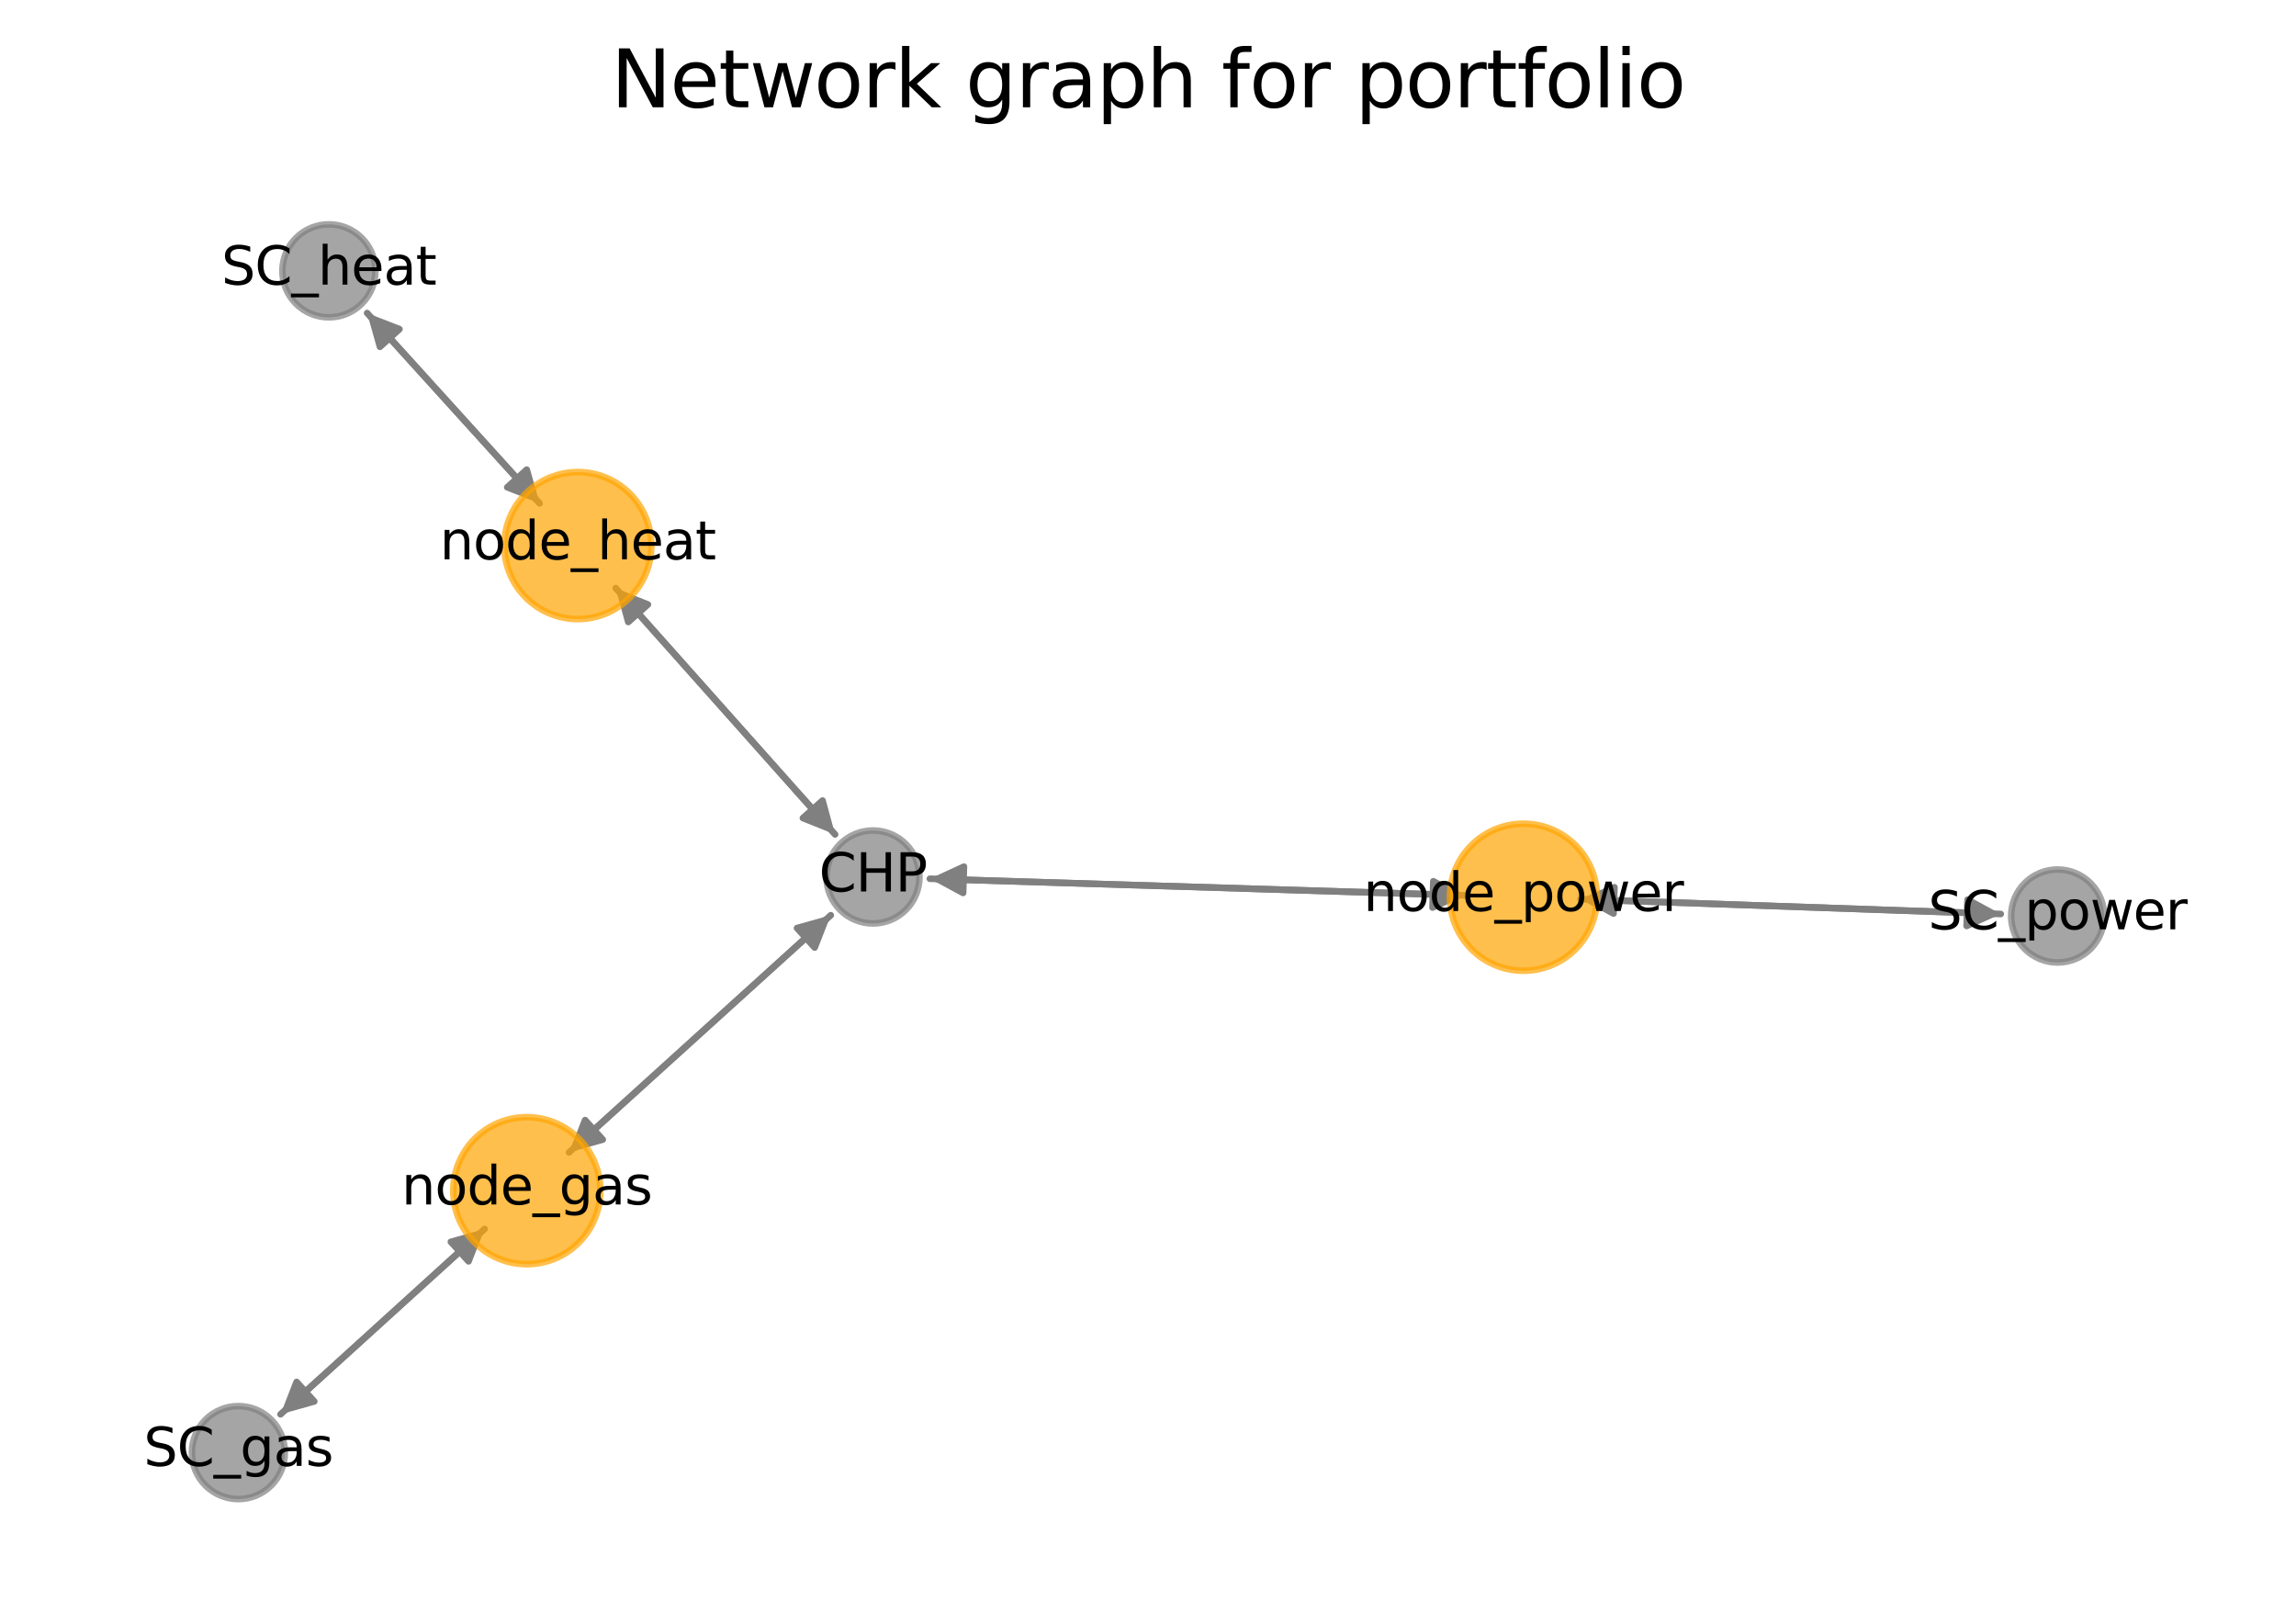 <?xml version="1.0" encoding="utf-8" standalone="no"?>
<!DOCTYPE svg PUBLIC "-//W3C//DTD SVG 1.1//EN"
  "http://www.w3.org/Graphics/SVG/1.1/DTD/svg11.dtd">
<svg xmlns:xlink="http://www.w3.org/1999/xlink" width="349.2pt" height="246.958pt" viewBox="0 0 349.2 246.958" xmlns="http://www.w3.org/2000/svg" version="1.1">
 <defs>
  <style type="text/css">*{stroke-linejoin: round; stroke-linecap: butt}</style>
 </defs>
 <g id="figure_1">
  <g id="patch_1">
   <path d="M 0 246.958 
L 349.2 246.958 
L 349.2 0 
L 0 0 
L 0 246.958 
z
" style="fill: none"/>
  </g>
  <g id="axes_1">
   <g id="patch_2">
    <path d="M 223.048 136.167 
Q 182.237 134.897 142.543 133.661 
" clip-path="url(#p82a8098e4b)" style="fill: none; stroke: #808080; stroke-linecap: round"/>
    <path d="M 146.479 135.785 
L 142.543 133.661 
L 146.604 131.787 
L 146.479 135.785 
z
" clip-path="url(#p82a8098e4b)" style="fill: #808080; stroke: #808080; stroke-linecap: round"/>
   </g>
   <g id="patch_3">
    <path d="M 240.356 136.741 
Q 272.325 137.864 303.177 138.948 
" clip-path="url(#p82a8098e4b)" style="fill: none; stroke: #808080; stroke-linecap: round"/>
    <path d="M 299.25 136.809 
L 303.177 138.948 
L 299.109 140.806 
L 299.25 136.809 
z
" clip-path="url(#p82a8098e4b)" style="fill: #808080; stroke: #808080; stroke-linecap: round"/>
   </g>
   <g id="patch_4">
    <path d="M 93.644 89.432 
Q 110.327 108.16 126.266 126.053 
" clip-path="url(#p82a8098e4b)" style="fill: none; stroke: #808080; stroke-linecap: round"/>
    <path d="M 125.099 121.736 
L 126.266 126.053 
L 122.112 124.397 
L 125.099 121.736 
z
" clip-path="url(#p82a8098e4b)" style="fill: #808080; stroke: #808080; stroke-linecap: round"/>
   </g>
   <g id="patch_5">
    <path d="M 82.065 76.545 
Q 68.95 62.074 56.585 48.431 
" clip-path="url(#p82a8098e4b)" style="fill: none; stroke: #808080; stroke-linecap: round"/>
    <path d="M 57.79 52.738 
L 56.585 48.431 
L 60.753 50.052 
L 57.79 52.738 
z
" clip-path="url(#p82a8098e4b)" style="fill: #808080; stroke: #808080; stroke-linecap: round"/>
   </g>
   <g id="patch_6">
    <path d="M 86.536 175.247 
Q 106.444 157.211 125.524 139.925 
" clip-path="url(#p82a8098e4b)" style="fill: none; stroke: #808080; stroke-linecap: round"/>
    <path d="M 121.217 141.128 
L 125.524 139.925 
L 123.902 144.092 
L 121.217 141.128 
z
" clip-path="url(#p82a8098e4b)" style="fill: #808080; stroke: #808080; stroke-linecap: round"/>
   </g>
   <g id="patch_7">
    <path d="M 73.706 186.884 
Q 58.186 200.976 43.493 214.316 
" clip-path="url(#p82a8098e4b)" style="fill: none; stroke: #808080; stroke-linecap: round"/>
    <path d="M 47.799 213.108 
L 43.493 214.316 
L 45.11 210.146 
L 47.799 213.108 
z
" clip-path="url(#p82a8098e4b)" style="fill: #808080; stroke: #808080; stroke-linecap: round"/>
   </g>
   <g id="patch_8">
    <path d="M 141.428 133.627 
Q 182.239 134.897 221.933 136.132 
" clip-path="url(#p82a8098e4b)" style="fill: none; stroke: #808080; stroke-linecap: round"/>
    <path d="M 217.997 134.009 
L 221.933 136.132 
L 217.872 138.007 
L 217.997 134.009 
z
" clip-path="url(#p82a8098e4b)" style="fill: #808080; stroke: #808080; stroke-linecap: round"/>
   </g>
   <g id="patch_9">
    <path d="M 127.01 126.889 
Q 110.328 108.161 94.388 90.267 
" clip-path="url(#p82a8098e4b)" style="fill: none; stroke: #808080; stroke-linecap: round"/>
    <path d="M 95.555 94.585 
L 94.388 90.267 
L 98.542 91.924 
L 95.555 94.585 
z
" clip-path="url(#p82a8098e4b)" style="fill: #808080; stroke: #808080; stroke-linecap: round"/>
   </g>
   <g id="patch_10">
    <path d="M 126.355 139.172 
Q 106.447 157.209 87.367 174.495 
" clip-path="url(#p82a8098e4b)" style="fill: none; stroke: #808080; stroke-linecap: round"/>
    <path d="M 91.674 173.291 
L 87.367 174.495 
L 88.989 170.327 
L 91.674 173.291 
z
" clip-path="url(#p82a8098e4b)" style="fill: #808080; stroke: #808080; stroke-linecap: round"/>
   </g>
   <g id="patch_11">
    <path d="M 304.294 138.987 
Q 272.325 137.864 241.474 136.78 
" clip-path="url(#p82a8098e4b)" style="fill: none; stroke: #808080; stroke-linecap: round"/>
    <path d="M 245.401 138.919 
L 241.474 136.78 
L 245.541 134.922 
L 245.401 138.919 
z
" clip-path="url(#p82a8098e4b)" style="fill: #808080; stroke: #808080; stroke-linecap: round"/>
   </g>
   <g id="patch_12">
    <path d="M 55.836 47.605 
Q 68.952 62.076 81.316 75.719 
" clip-path="url(#p82a8098e4b)" style="fill: none; stroke: #808080; stroke-linecap: round"/>
    <path d="M 80.112 71.412 
L 81.316 75.719 
L 77.148 74.098 
L 80.112 71.412 
z
" clip-path="url(#p82a8098e4b)" style="fill: #808080; stroke: #808080; stroke-linecap: round"/>
   </g>
   <g id="patch_13">
    <path d="M 42.665 215.067 
Q 58.186 200.976 72.878 187.635 
" clip-path="url(#p82a8098e4b)" style="fill: none; stroke: #808080; stroke-linecap: round"/>
    <path d="M 68.573 188.844 
L 72.878 187.635 
L 71.261 191.805 
L 68.573 188.844 
z
" clip-path="url(#p82a8098e4b)" style="fill: #808080; stroke: #808080; stroke-linecap: round"/>
   </g>
   <g id="PathCollection_1">
    <path d="M 231.703 147.617 
C 234.668 147.617 237.512 146.439 239.609 144.342 
C 241.706 142.246 242.884 139.402 242.884 136.437 
C 242.884 133.472 241.706 130.627 239.609 128.531 
C 237.512 126.434 234.668 125.256 231.703 125.256 
C 228.738 125.256 225.894 126.434 223.798 128.531 
C 221.701 130.627 220.523 133.472 220.523 136.437 
C 220.523 139.402 221.701 142.246 223.798 144.342 
C 225.894 146.439 228.738 147.617 231.703 147.617 
z
" clip-path="url(#p82a8098e4b)" style="fill: #ffa500; fill-opacity: 0.7; stroke: #ffa500; stroke-opacity: 0.7"/>
    <path d="M 87.882 94.144 
C 90.847 94.144 93.691 92.966 95.787 90.869 
C 97.884 88.772 99.062 85.928 99.062 82.963 
C 99.062 79.998 97.884 77.154 95.787 75.058 
C 93.691 72.961 90.847 71.783 87.882 71.783 
C 84.917 71.783 82.073 72.961 79.976 75.058 
C 77.879 77.154 76.701 79.998 76.701 82.963 
C 76.701 85.928 77.879 88.772 79.976 90.869 
C 82.073 92.966 84.917 94.144 87.882 94.144 
z
" clip-path="url(#p82a8098e4b)" style="fill: #ffa500; fill-opacity: 0.7; stroke: #ffa500; stroke-opacity: 0.7"/>
    <path d="M 80.118 192.242 
C 83.083 192.242 85.927 191.064 88.024 188.968 
C 90.121 186.871 91.299 184.027 91.299 181.062 
C 91.299 178.097 90.121 175.253 88.024 173.156 
C 85.927 171.06 83.083 169.882 80.118 169.882 
C 77.153 169.882 74.309 171.06 72.213 173.156 
C 70.116 175.253 68.938 178.097 68.938 181.062 
C 68.938 184.027 70.116 186.871 72.213 188.968 
C 74.309 191.064 77.153 192.242 80.118 192.242 
z
" clip-path="url(#p82a8098e4b)" style="fill: #ffa500; fill-opacity: 0.7; stroke: #ffa500; stroke-opacity: 0.7"/>
    <path d="M 132.773 140.428 
C 134.648 140.428 136.446 139.683 137.773 138.357 
C 139.099 137.031 139.844 135.233 139.844 133.357 
C 139.844 131.482 139.099 129.683 137.773 128.357 
C 136.446 127.031 134.648 126.286 132.773 126.286 
C 130.897 126.286 129.099 127.031 127.773 128.357 
C 126.446 129.683 125.701 131.482 125.701 133.357 
C 125.701 135.233 126.446 137.031 127.773 138.357 
C 129.099 139.683 130.897 140.428 132.773 140.428 
z
" clip-path="url(#p82a8098e4b)" style="fill: #808080; fill-opacity: 0.7; stroke: #808080; stroke-opacity: 0.7"/>
    <path d="M 312.947 146.362 
C 314.822 146.362 316.621 145.617 317.947 144.291 
C 319.273 142.965 320.018 141.167 320.018 139.291 
C 320.018 137.416 319.273 135.617 317.947 134.291 
C 316.621 132.965 314.822 132.22 312.947 132.22 
C 311.072 132.22 309.273 132.965 307.947 134.291 
C 306.621 135.617 305.876 137.416 305.876 139.291 
C 305.876 141.167 306.621 142.965 307.947 144.291 
C 309.273 145.617 311.072 146.362 312.947 146.362 
z
" clip-path="url(#p82a8098e4b)" style="fill: #808080; fill-opacity: 0.7; stroke: #808080; stroke-opacity: 0.7"/>
    <path d="M 50.02 48.258 
C 51.895 48.258 53.694 47.513 55.02 46.187 
C 56.346 44.861 57.091 43.062 57.091 41.187 
C 57.091 39.312 56.346 37.513 55.02 36.187 
C 53.694 34.861 51.895 34.116 50.02 34.116 
C 48.144 34.116 46.346 34.861 45.02 36.187 
C 43.694 37.513 42.949 39.312 42.949 41.187 
C 42.949 43.062 43.694 44.861 45.02 46.187 
C 46.346 47.513 48.144 48.258 50.02 48.258 
z
" clip-path="url(#p82a8098e4b)" style="fill: #808080; fill-opacity: 0.7; stroke: #808080; stroke-opacity: 0.7"/>
    <path d="M 36.253 227.96 
C 38.128 227.96 39.927 227.215 41.253 225.889 
C 42.579 224.563 43.324 222.765 43.324 220.889 
C 43.324 219.014 42.579 217.215 41.253 215.889 
C 39.927 214.563 38.128 213.818 36.253 213.818 
C 34.378 213.818 32.579 214.563 31.253 215.889 
C 29.927 217.215 29.182 219.014 29.182 220.889 
C 29.182 222.765 29.927 224.563 31.253 225.889 
C 32.579 227.215 34.378 227.96 36.253 227.96 
z
" clip-path="url(#p82a8098e4b)" style="fill: #808080; fill-opacity: 0.7; stroke: #808080; stroke-opacity: 0.7"/>
   </g>
   <g id="text_1">
    <g clip-path="url(#p82a8098e4b)">
     <!-- node_power -->
     <g transform="translate(207.357 138.533)scale(0.08 -0.08)">
      <defs>
       <path id="DejaVuSans-6e" d="M 3513 2113 
L 3513 0 
L 2938 0 
L 2938 2094 
Q 2938 2591 2744 2837 
Q 2550 3084 2163 3084 
Q 1697 3084 1428 2787 
Q 1159 2491 1159 1978 
L 1159 0 
L 581 0 
L 581 3500 
L 1159 3500 
L 1159 2956 
Q 1366 3272 1645 3428 
Q 1925 3584 2291 3584 
Q 2894 3584 3203 3211 
Q 3513 2838 3513 2113 
z
" transform="scale(0.016)"/>
       <path id="DejaVuSans-6f" d="M 1959 3097 
Q 1497 3097 1228 2736 
Q 959 2375 959 1747 
Q 959 1119 1226 758 
Q 1494 397 1959 397 
Q 2419 397 2687 759 
Q 2956 1122 2956 1747 
Q 2956 2369 2687 2733 
Q 2419 3097 1959 3097 
z
M 1959 3584 
Q 2709 3584 3137 3096 
Q 3566 2609 3566 1747 
Q 3566 888 3137 398 
Q 2709 -91 1959 -91 
Q 1206 -91 779 398 
Q 353 888 353 1747 
Q 353 2609 779 3096 
Q 1206 3584 1959 3584 
z
" transform="scale(0.016)"/>
       <path id="DejaVuSans-64" d="M 2906 2969 
L 2906 4863 
L 3481 4863 
L 3481 0 
L 2906 0 
L 2906 525 
Q 2725 213 2448 61 
Q 2172 -91 1784 -91 
Q 1150 -91 751 415 
Q 353 922 353 1747 
Q 353 2572 751 3078 
Q 1150 3584 1784 3584 
Q 2172 3584 2448 3432 
Q 2725 3281 2906 2969 
z
M 947 1747 
Q 947 1113 1208 752 
Q 1469 391 1925 391 
Q 2381 391 2643 752 
Q 2906 1113 2906 1747 
Q 2906 2381 2643 2742 
Q 2381 3103 1925 3103 
Q 1469 3103 1208 2742 
Q 947 2381 947 1747 
z
" transform="scale(0.016)"/>
       <path id="DejaVuSans-65" d="M 3597 1894 
L 3597 1613 
L 953 1613 
Q 991 1019 1311 708 
Q 1631 397 2203 397 
Q 2534 397 2845 478 
Q 3156 559 3463 722 
L 3463 178 
Q 3153 47 2828 -22 
Q 2503 -91 2169 -91 
Q 1331 -91 842 396 
Q 353 884 353 1716 
Q 353 2575 817 3079 
Q 1281 3584 2069 3584 
Q 2775 3584 3186 3129 
Q 3597 2675 3597 1894 
z
M 3022 2063 
Q 3016 2534 2758 2815 
Q 2500 3097 2075 3097 
Q 1594 3097 1305 2825 
Q 1016 2553 972 2059 
L 3022 2063 
z
" transform="scale(0.016)"/>
       <path id="DejaVuSans-5f" d="M 3263 -1063 
L 3263 -1509 
L -63 -1509 
L -63 -1063 
L 3263 -1063 
z
" transform="scale(0.016)"/>
       <path id="DejaVuSans-70" d="M 1159 525 
L 1159 -1331 
L 581 -1331 
L 581 3500 
L 1159 3500 
L 1159 2969 
Q 1341 3281 1617 3432 
Q 1894 3584 2278 3584 
Q 2916 3584 3314 3078 
Q 3713 2572 3713 1747 
Q 3713 922 3314 415 
Q 2916 -91 2278 -91 
Q 1894 -91 1617 61 
Q 1341 213 1159 525 
z
M 3116 1747 
Q 3116 2381 2855 2742 
Q 2594 3103 2138 3103 
Q 1681 3103 1420 2742 
Q 1159 2381 1159 1747 
Q 1159 1113 1420 752 
Q 1681 391 2138 391 
Q 2594 391 2855 752 
Q 3116 1113 3116 1747 
z
" transform="scale(0.016)"/>
       <path id="DejaVuSans-77" d="M 269 3500 
L 844 3500 
L 1563 769 
L 2278 3500 
L 2956 3500 
L 3675 769 
L 4391 3500 
L 4966 3500 
L 4050 0 
L 3372 0 
L 2619 2869 
L 1863 0 
L 1184 0 
L 269 3500 
z
" transform="scale(0.016)"/>
       <path id="DejaVuSans-72" d="M 2631 2963 
Q 2534 3019 2420 3045 
Q 2306 3072 2169 3072 
Q 1681 3072 1420 2755 
Q 1159 2438 1159 1844 
L 1159 0 
L 581 0 
L 581 3500 
L 1159 3500 
L 1159 2956 
Q 1341 3275 1631 3429 
Q 1922 3584 2338 3584 
Q 2397 3584 2469 3576 
Q 2541 3569 2628 3553 
L 2631 2963 
z
" transform="scale(0.016)"/>
      </defs>
      <use xlink:href="#DejaVuSans-6e"/>
      <use xlink:href="#DejaVuSans-6f" x="63.379"/>
      <use xlink:href="#DejaVuSans-64" x="124.561"/>
      <use xlink:href="#DejaVuSans-65" x="188.037"/>
      <use xlink:href="#DejaVuSans-5f" x="249.561"/>
      <use xlink:href="#DejaVuSans-70" x="299.561"/>
      <use xlink:href="#DejaVuSans-6f" x="363.037"/>
      <use xlink:href="#DejaVuSans-77" x="424.219"/>
      <use xlink:href="#DejaVuSans-65" x="506.006"/>
      <use xlink:href="#DejaVuSans-72" x="567.529"/>
     </g>
    </g>
   </g>
   <g id="text_2">
    <g clip-path="url(#p82a8098e4b)">
     <!-- node_heat -->
     <g transform="translate(66.883 85.06)scale(0.08 -0.08)">
      <defs>
       <path id="DejaVuSans-68" d="M 3513 2113 
L 3513 0 
L 2938 0 
L 2938 2094 
Q 2938 2591 2744 2837 
Q 2550 3084 2163 3084 
Q 1697 3084 1428 2787 
Q 1159 2491 1159 1978 
L 1159 0 
L 581 0 
L 581 4863 
L 1159 4863 
L 1159 2956 
Q 1366 3272 1645 3428 
Q 1925 3584 2291 3584 
Q 2894 3584 3203 3211 
Q 3513 2838 3513 2113 
z
" transform="scale(0.016)"/>
       <path id="DejaVuSans-61" d="M 2194 1759 
Q 1497 1759 1228 1600 
Q 959 1441 959 1056 
Q 959 750 1161 570 
Q 1363 391 1709 391 
Q 2188 391 2477 730 
Q 2766 1069 2766 1631 
L 2766 1759 
L 2194 1759 
z
M 3341 1997 
L 3341 0 
L 2766 0 
L 2766 531 
Q 2569 213 2275 61 
Q 1981 -91 1556 -91 
Q 1019 -91 701 211 
Q 384 513 384 1019 
Q 384 1609 779 1909 
Q 1175 2209 1959 2209 
L 2766 2209 
L 2766 2266 
Q 2766 2663 2505 2880 
Q 2244 3097 1772 3097 
Q 1472 3097 1187 3025 
Q 903 2953 641 2809 
L 641 3341 
Q 956 3463 1253 3523 
Q 1550 3584 1831 3584 
Q 2591 3584 2966 3190 
Q 3341 2797 3341 1997 
z
" transform="scale(0.016)"/>
       <path id="DejaVuSans-74" d="M 1172 4494 
L 1172 3500 
L 2356 3500 
L 2356 3053 
L 1172 3053 
L 1172 1153 
Q 1172 725 1289 603 
Q 1406 481 1766 481 
L 2356 481 
L 2356 0 
L 1766 0 
Q 1100 0 847 248 
Q 594 497 594 1153 
L 594 3053 
L 172 3053 
L 172 3500 
L 594 3500 
L 594 4494 
L 1172 4494 
z
" transform="scale(0.016)"/>
      </defs>
      <use xlink:href="#DejaVuSans-6e"/>
      <use xlink:href="#DejaVuSans-6f" x="63.379"/>
      <use xlink:href="#DejaVuSans-64" x="124.561"/>
      <use xlink:href="#DejaVuSans-65" x="188.037"/>
      <use xlink:href="#DejaVuSans-5f" x="249.561"/>
      <use xlink:href="#DejaVuSans-68" x="299.561"/>
      <use xlink:href="#DejaVuSans-65" x="362.939"/>
      <use xlink:href="#DejaVuSans-61" x="424.463"/>
      <use xlink:href="#DejaVuSans-74" x="485.742"/>
     </g>
    </g>
   </g>
   <g id="text_3">
    <g clip-path="url(#p82a8098e4b)">
     <!-- node_gas -->
     <g transform="translate(61.061 183.158)scale(0.08 -0.08)">
      <defs>
       <path id="DejaVuSans-67" d="M 2906 1791 
Q 2906 2416 2648 2759 
Q 2391 3103 1925 3103 
Q 1463 3103 1205 2759 
Q 947 2416 947 1791 
Q 947 1169 1205 825 
Q 1463 481 1925 481 
Q 2391 481 2648 825 
Q 2906 1169 2906 1791 
z
M 3481 434 
Q 3481 -459 3084 -895 
Q 2688 -1331 1869 -1331 
Q 1566 -1331 1297 -1286 
Q 1028 -1241 775 -1147 
L 775 -588 
Q 1028 -725 1275 -790 
Q 1522 -856 1778 -856 
Q 2344 -856 2625 -561 
Q 2906 -266 2906 331 
L 2906 616 
Q 2728 306 2450 153 
Q 2172 0 1784 0 
Q 1141 0 747 490 
Q 353 981 353 1791 
Q 353 2603 747 3093 
Q 1141 3584 1784 3584 
Q 2172 3584 2450 3431 
Q 2728 3278 2906 2969 
L 2906 3500 
L 3481 3500 
L 3481 434 
z
" transform="scale(0.016)"/>
       <path id="DejaVuSans-73" d="M 2834 3397 
L 2834 2853 
Q 2591 2978 2328 3040 
Q 2066 3103 1784 3103 
Q 1356 3103 1142 2972 
Q 928 2841 928 2578 
Q 928 2378 1081 2264 
Q 1234 2150 1697 2047 
L 1894 2003 
Q 2506 1872 2764 1633 
Q 3022 1394 3022 966 
Q 3022 478 2636 193 
Q 2250 -91 1575 -91 
Q 1294 -91 989 -36 
Q 684 19 347 128 
L 347 722 
Q 666 556 975 473 
Q 1284 391 1588 391 
Q 1994 391 2212 530 
Q 2431 669 2431 922 
Q 2431 1156 2273 1281 
Q 2116 1406 1581 1522 
L 1381 1569 
Q 847 1681 609 1914 
Q 372 2147 372 2553 
Q 372 3047 722 3315 
Q 1072 3584 1716 3584 
Q 2034 3584 2315 3537 
Q 2597 3491 2834 3397 
z
" transform="scale(0.016)"/>
      </defs>
      <use xlink:href="#DejaVuSans-6e"/>
      <use xlink:href="#DejaVuSans-6f" x="63.379"/>
      <use xlink:href="#DejaVuSans-64" x="124.561"/>
      <use xlink:href="#DejaVuSans-65" x="188.037"/>
      <use xlink:href="#DejaVuSans-5f" x="249.561"/>
      <use xlink:href="#DejaVuSans-67" x="299.561"/>
      <use xlink:href="#DejaVuSans-61" x="363.037"/>
      <use xlink:href="#DejaVuSans-73" x="424.316"/>
     </g>
    </g>
   </g>
   <g id="text_4">
    <g clip-path="url(#p82a8098e4b)">
     <!-- CHP -->
     <g transform="translate(124.559 135.565)scale(0.08 -0.08)">
      <defs>
       <path id="DejaVuSans-43" d="M 4122 4306 
L 4122 3641 
Q 3803 3938 3442 4084 
Q 3081 4231 2675 4231 
Q 1875 4231 1450 3742 
Q 1025 3253 1025 2328 
Q 1025 1406 1450 917 
Q 1875 428 2675 428 
Q 3081 428 3442 575 
Q 3803 722 4122 1019 
L 4122 359 
Q 3791 134 3420 21 
Q 3050 -91 2638 -91 
Q 1578 -91 968 557 
Q 359 1206 359 2328 
Q 359 3453 968 4101 
Q 1578 4750 2638 4750 
Q 3056 4750 3426 4639 
Q 3797 4528 4122 4306 
z
" transform="scale(0.016)"/>
       <path id="DejaVuSans-48" d="M 628 4666 
L 1259 4666 
L 1259 2753 
L 3553 2753 
L 3553 4666 
L 4184 4666 
L 4184 0 
L 3553 0 
L 3553 2222 
L 1259 2222 
L 1259 0 
L 628 0 
L 628 4666 
z
" transform="scale(0.016)"/>
       <path id="DejaVuSans-50" d="M 1259 4147 
L 1259 2394 
L 2053 2394 
Q 2494 2394 2734 2622 
Q 2975 2850 2975 3272 
Q 2975 3691 2734 3919 
Q 2494 4147 2053 4147 
L 1259 4147 
z
M 628 4666 
L 2053 4666 
Q 2838 4666 3239 4311 
Q 3641 3956 3641 3272 
Q 3641 2581 3239 2228 
Q 2838 1875 2053 1875 
L 1259 1875 
L 1259 0 
L 628 0 
L 628 4666 
z
" transform="scale(0.016)"/>
      </defs>
      <use xlink:href="#DejaVuSans-43"/>
      <use xlink:href="#DejaVuSans-48" x="69.824"/>
      <use xlink:href="#DejaVuSans-50" x="145.02"/>
     </g>
    </g>
   </g>
   <g id="text_5">
    <g clip-path="url(#p82a8098e4b)">
     <!-- SC_power -->
     <g transform="translate(293.251 141.317)scale(0.08 -0.08)">
      <defs>
       <path id="DejaVuSans-53" d="M 3425 4513 
L 3425 3897 
Q 3066 4069 2747 4153 
Q 2428 4238 2131 4238 
Q 1616 4238 1336 4038 
Q 1056 3838 1056 3469 
Q 1056 3159 1242 3001 
Q 1428 2844 1947 2747 
L 2328 2669 
Q 3034 2534 3370 2195 
Q 3706 1856 3706 1288 
Q 3706 609 3251 259 
Q 2797 -91 1919 -91 
Q 1588 -91 1214 -16 
Q 841 59 441 206 
L 441 856 
Q 825 641 1194 531 
Q 1563 422 1919 422 
Q 2459 422 2753 634 
Q 3047 847 3047 1241 
Q 3047 1584 2836 1778 
Q 2625 1972 2144 2069 
L 1759 2144 
Q 1053 2284 737 2584 
Q 422 2884 422 3419 
Q 422 4038 858 4394 
Q 1294 4750 2059 4750 
Q 2388 4750 2728 4690 
Q 3069 4631 3425 4513 
z
" transform="scale(0.016)"/>
      </defs>
      <use xlink:href="#DejaVuSans-53"/>
      <use xlink:href="#DejaVuSans-43" x="63.477"/>
      <use xlink:href="#DejaVuSans-5f" x="133.301"/>
      <use xlink:href="#DejaVuSans-70" x="183.301"/>
      <use xlink:href="#DejaVuSans-6f" x="246.777"/>
      <use xlink:href="#DejaVuSans-77" x="307.959"/>
      <use xlink:href="#DejaVuSans-65" x="389.746"/>
      <use xlink:href="#DejaVuSans-72" x="451.27"/>
     </g>
    </g>
   </g>
   <g id="text_6">
    <g clip-path="url(#p82a8098e4b)">
     <!-- SC_heat -->
     <g transform="translate(33.672 43.283)scale(0.08 -0.08)">
      <use xlink:href="#DejaVuSans-53"/>
      <use xlink:href="#DejaVuSans-43" x="63.477"/>
      <use xlink:href="#DejaVuSans-5f" x="133.301"/>
      <use xlink:href="#DejaVuSans-68" x="183.301"/>
      <use xlink:href="#DejaVuSans-65" x="246.68"/>
      <use xlink:href="#DejaVuSans-61" x="308.203"/>
      <use xlink:href="#DejaVuSans-74" x="369.482"/>
     </g>
    </g>
   </g>
   <g id="text_7">
    <g clip-path="url(#p82a8098e4b)">
     <!-- SC_gas -->
     <g transform="translate(21.846 222.915)scale(0.08 -0.08)">
      <use xlink:href="#DejaVuSans-53"/>
      <use xlink:href="#DejaVuSans-43" x="63.477"/>
      <use xlink:href="#DejaVuSans-5f" x="133.301"/>
      <use xlink:href="#DejaVuSans-67" x="183.301"/>
      <use xlink:href="#DejaVuSans-61" x="246.777"/>
      <use xlink:href="#DejaVuSans-73" x="308.057"/>
     </g>
    </g>
   </g>
   <g id="text_8">
    <!-- Network graph for portfolio -->
    <g transform="translate(92.926 16.318)scale(0.12 -0.12)">
     <defs>
      <path id="DejaVuSans-4e" d="M 628 4666 
L 1478 4666 
L 3547 763 
L 3547 4666 
L 4159 4666 
L 4159 0 
L 3309 0 
L 1241 3903 
L 1241 0 
L 628 0 
L 628 4666 
z
" transform="scale(0.016)"/>
      <path id="DejaVuSans-6b" d="M 581 4863 
L 1159 4863 
L 1159 1991 
L 2875 3500 
L 3609 3500 
L 1753 1863 
L 3688 0 
L 2938 0 
L 1159 1709 
L 1159 0 
L 581 0 
L 581 4863 
z
" transform="scale(0.016)"/>
      <path id="DejaVuSans-20" transform="scale(0.016)"/>
      <path id="DejaVuSans-66" d="M 2375 4863 
L 2375 4384 
L 1825 4384 
Q 1516 4384 1395 4259 
Q 1275 4134 1275 3809 
L 1275 3500 
L 2222 3500 
L 2222 3053 
L 1275 3053 
L 1275 0 
L 697 0 
L 697 3053 
L 147 3053 
L 147 3500 
L 697 3500 
L 697 3744 
Q 697 4328 969 4595 
Q 1241 4863 1831 4863 
L 2375 4863 
z
" transform="scale(0.016)"/>
      <path id="DejaVuSans-6c" d="M 603 4863 
L 1178 4863 
L 1178 0 
L 603 0 
L 603 4863 
z
" transform="scale(0.016)"/>
      <path id="DejaVuSans-69" d="M 603 3500 
L 1178 3500 
L 1178 0 
L 603 0 
L 603 3500 
z
M 603 4863 
L 1178 4863 
L 1178 4134 
L 603 4134 
L 603 4863 
z
" transform="scale(0.016)"/>
     </defs>
     <use xlink:href="#DejaVuSans-4e"/>
     <use xlink:href="#DejaVuSans-65" x="74.805"/>
     <use xlink:href="#DejaVuSans-74" x="136.328"/>
     <use xlink:href="#DejaVuSans-77" x="175.537"/>
     <use xlink:href="#DejaVuSans-6f" x="257.324"/>
     <use xlink:href="#DejaVuSans-72" x="318.506"/>
     <use xlink:href="#DejaVuSans-6b" x="359.619"/>
     <use xlink:href="#DejaVuSans-20" x="417.529"/>
     <use xlink:href="#DejaVuSans-67" x="449.316"/>
     <use xlink:href="#DejaVuSans-72" x="512.793"/>
     <use xlink:href="#DejaVuSans-61" x="553.906"/>
     <use xlink:href="#DejaVuSans-70" x="615.186"/>
     <use xlink:href="#DejaVuSans-68" x="678.662"/>
     <use xlink:href="#DejaVuSans-20" x="742.041"/>
     <use xlink:href="#DejaVuSans-66" x="773.828"/>
     <use xlink:href="#DejaVuSans-6f" x="809.033"/>
     <use xlink:href="#DejaVuSans-72" x="870.215"/>
     <use xlink:href="#DejaVuSans-20" x="911.328"/>
     <use xlink:href="#DejaVuSans-70" x="943.115"/>
     <use xlink:href="#DejaVuSans-6f" x="1006.592"/>
     <use xlink:href="#DejaVuSans-72" x="1067.773"/>
     <use xlink:href="#DejaVuSans-74" x="1108.887"/>
     <use xlink:href="#DejaVuSans-66" x="1148.096"/>
     <use xlink:href="#DejaVuSans-6f" x="1183.301"/>
     <use xlink:href="#DejaVuSans-6c" x="1244.482"/>
     <use xlink:href="#DejaVuSans-69" x="1272.266"/>
     <use xlink:href="#DejaVuSans-6f" x="1300.049"/>
    </g>
   </g>
  </g>
 </g>
 <defs>
  <clipPath id="p82a8098e4b">
   <rect x="7.2" y="22.318" width="334.8" height="217.44"/>
  </clipPath>
 </defs>
</svg>

